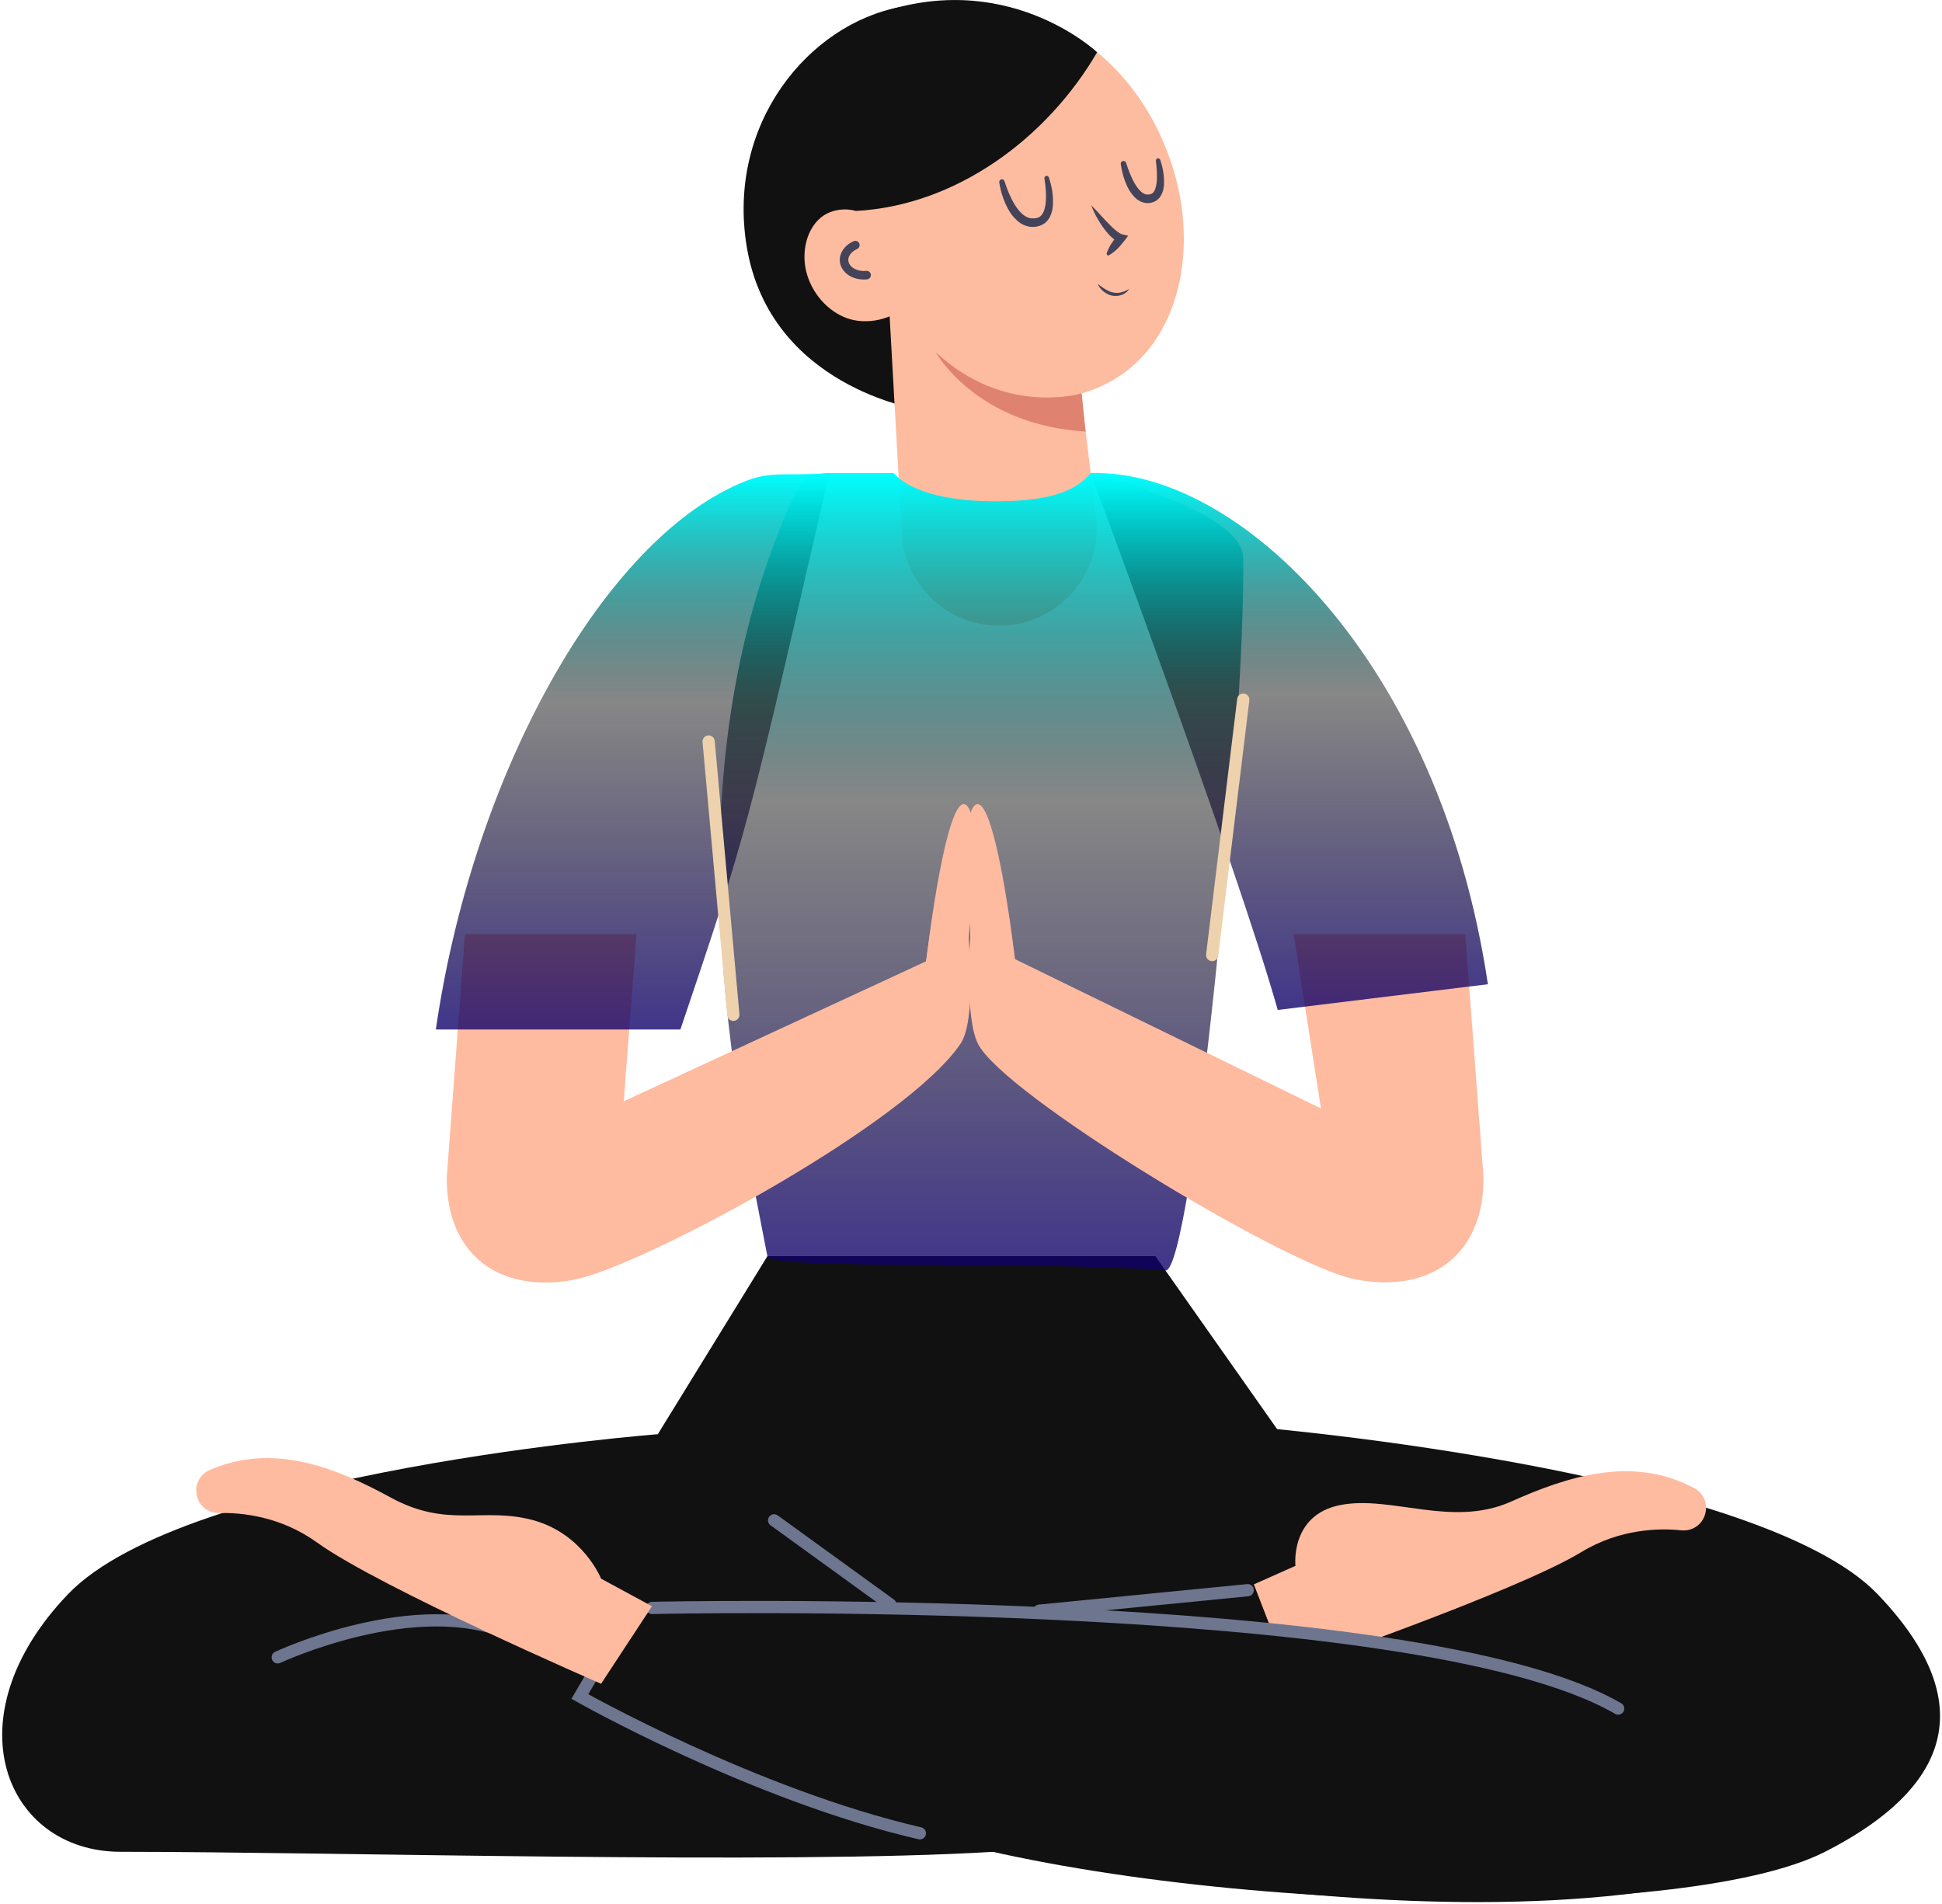 <svg width="253" height="248" viewBox="0 0 253 248" fill="none" xmlns="http://www.w3.org/2000/svg">
<path d="M99.98 163.64L85.7 186.84L113.09 219.37H140.71L166.46 186.29L150.52 163.64H99.98Z" fill="#111111"/>
<path d="M85.7 186.84C85.7 186.84 24.27 191.59 8.86 207.68C-6.55 223.77 0.7 241.24 15.71 241.24C43.34 241.24 101.8 242.93 129.46 241.24L131.11 203.57L85.7 186.84Z" fill="#111111"/>
<path d="M164.87 186.04C164.87 186.04 229.2 191.59 244.61 207.68C260.02 223.77 251.14 234.43 237.76 241.24C218.93 250.83 151.06 249.24 115.86 237.59L122.37 203.57L164.87 186.04Z" fill="#111111"/>
<path d="M167.7 217.64L163.35 206.4L168.77 203.99C168.77 203.99 168.02 197.34 174.65 196.06C181.28 194.78 189.18 199.06 196.88 195.61C203.98 192.43 212.67 189.5 220.78 193.9C221.98 194.55 222.54 195.98 222.13 197.28L222.1 197.38C221.69 198.69 220.41 199.5 219.04 199.36C216.18 199.07 211.08 199.13 206.04 202.18C197.35 207.46 167.7 217.64 167.7 217.64Z" fill="#FEBBA0"/>
<path d="M218.31 218.28C218.31 218.28 175.38 210.65 84.95 209.47L76.22 221.31C76.22 221.31 98.72 234.17 119.84 238.82C140.96 243.47 213.87 258.11 246.43 235.56L218.31 218.28Z" fill="#111111"/>
<path d="M119.84 238.83C98.19 233.83 75.54 221.01 75.54 221.01L76.89 218.72" stroke="#6E758F" stroke-width="1.593" stroke-miterlimit="10" stroke-linecap="round"/>
<path d="M84.95 209.47C84.95 209.47 184.3 207.2 210.81 222.58" stroke="#6E758F" stroke-width="1.593" stroke-miterlimit="10" stroke-linecap="round"/>
<path d="M36.18 215.91C36.18 215.91 54.32 207.41 66.72 212.98" stroke="#6E758F" stroke-width="1.593" stroke-miterlimit="10" stroke-linecap="round"/>
<path d="M78.31 219.35L84.94 209.25L78.31 205.66C78.31 205.66 75.99 199.85 69.49 198.05C62.98 196.26 58.35 199.15 50.94 195.11C44.11 191.38 35.67 187.79 27.25 191.54C26.01 192.09 25.33 193.47 25.64 194.8L25.66 194.9C25.97 196.24 27.18 197.14 28.55 197.11C31.42 197.04 36.51 197.5 41.29 200.94C49.54 206.88 78.31 219.35 78.31 219.35Z" fill="#FEBBA0"/>
<path d="M135.39 209.83L162.55 207.16" stroke="#6E758F" stroke-width="1.593" stroke-miterlimit="10" stroke-linecap="round"/>
<path d="M100.85 198.06L116 209.03" stroke="#6E758F" stroke-width="1.593" stroke-miterlimit="10" stroke-linecap="round"/>
<path d="M119.65 53.32C119.65 53.32 100.33 50.4 97.29 32.17C94.61 16.06 105.42 3.15 117.27 0.92C117.28 0.92 145.75 44.8 119.65 53.32Z" fill="#111111"/>
<path d="M120.09 2.65C118.67 3.35 117.32 4.27 116.09 5.46C105.08 16.05 112.05 36.61 121.91 45.89C127.37 51.02 135.35 53.41 142.32 50.79C152.51 46.96 155.7 35.42 153.63 25.14C152.09 17.48 147.84 10.25 141.57 5.75C135.3 1.26 126.83 -0.64 120.09 2.65Z" fill="#FDBCA0"/>
<path d="M118.26 39.69C116.33 41.6 112.97 42.38 110.39 41.47C107.81 40.56 105.69 38.13 105.02 35.31C104.42 32.78 105.07 29.9 106.93 28.35C108.79 26.8 112.14 26.9 113.73 28.91L118.26 39.69Z" fill="#FDBCA0"/>
<path d="M115.44 32.97L117.47 69.31C117.74 76.03 123.19 81.37 129.91 81.5C137.67 81.66 143.76 74.88 142.77 67.18L138.67 33.44L115.44 32.97Z" fill="#FDBCA0"/>
<path d="M141.43 56.22L140.92 51.24C140.92 51.24 130.92 54.31 121.91 45.88C121.91 45.89 127.1 55.36 141.43 56.22Z" fill="#DF8370"/>
<path d="M111.47 27.48C124.49 26.81 136.37 18.07 142.93 6.81C142.93 6.81 130.95 -4.56 113.44 2.09C98.93 7.59 111.47 27.48 111.47 27.48Z" fill="#111111"/>
<path d="M112.9 35.84C111.4 35.99 110.09 35.18 109.97 34.03C109.88 33.16 110.49 32.35 111.43 31.93" stroke="#444359" stroke-width="1.114" stroke-miterlimit="10" stroke-linecap="round"/>
<path d="M144.18 33C144.48 32.09 145 31.37 145.58 30.69L145.86 31.57C145.2 31.32 144.84 30.94 144.47 30.57C144.12 30.18 143.81 29.79 143.53 29.37C142.97 28.54 142.5 27.66 142.16 26.73C142.86 27.44 143.5 28.17 144.17 28.87C144.51 29.21 144.83 29.56 145.18 29.86C145.51 30.15 145.9 30.45 146.17 30.52L146.98 30.71L146.45 31.4C145.91 32.11 145.31 32.77 144.48 33.25C144.38 33.31 144.26 33.27 144.2 33.18C144.17 33.11 144.17 33.05 144.18 33Z" fill="#444359"/>
<path d="M147.11 37.648C146.92 37.962 146.598 38.234 146.181 38.399C145.768 38.571 145.256 38.606 144.801 38.498C144.337 38.395 143.977 38.15 143.668 37.897C143.531 37.759 143.393 37.617 143.28 37.471C143.18 37.314 143.076 37.161 143 37C143.175 37.107 143.327 37.222 143.479 37.337L143.948 37.651C144.28 37.828 144.593 38.02 144.953 38.088C145.299 38.177 145.669 38.173 146.034 38.092C146.394 38.008 146.754 37.843 147.11 37.648Z" fill="#444359"/>
<path d="M136.64 23.11C137.03 24.27 137.25 25.47 137.17 26.76C137.12 27.39 136.97 28.08 136.5 28.69C136.02 29.31 135.21 29.58 134.5 29.56C133.77 29.55 133.05 29.23 132.56 28.78C132.05 28.33 131.65 27.81 131.35 27.26C130.75 26.15 130.37 24.99 130.18 23.77C130.15 23.58 130.28 23.4 130.47 23.36C130.65 23.33 130.81 23.44 130.86 23.6L130.87 23.62C131.21 24.7 131.66 25.79 132.24 26.73C132.82 27.64 133.61 28.48 134.54 28.45C135 28.47 135.43 28.35 135.69 28.02C135.98 27.7 136.12 27.18 136.2 26.65C136.35 25.58 136.25 24.4 136.07 23.27V23.25C136.04 23.09 136.16 22.93 136.32 22.91C136.45 22.89 136.59 22.98 136.64 23.11Z" fill="#444359"/>
<path d="M151.16 20.84C151.49 21.82 151.67 22.82 151.65 23.89C151.64 24.42 151.54 25 151.2 25.55C150.87 26.13 150.13 26.49 149.49 26.46C148.82 26.45 148.21 26.1 147.82 25.69C147.42 25.27 147.11 24.82 146.88 24.34C146.43 23.38 146.15 22.4 146.01 21.37C145.98 21.18 146.12 21 146.32 20.97C146.49 20.95 146.65 21.05 146.7 21.21L146.71 21.23C147 22.13 147.35 23.05 147.8 23.85C148.25 24.63 148.86 25.38 149.53 25.34C149.87 25.35 150.14 25.25 150.32 24.97C150.52 24.69 150.62 24.26 150.68 23.81C150.78 22.91 150.7 21.92 150.59 20.98V20.96C150.57 20.8 150.69 20.65 150.85 20.62C150.98 20.62 151.12 20.71 151.16 20.84Z" fill="#444359"/>
<path d="M161.96 72.61C161.87 66.51 142.09 61.63 142.09 61.63C140.85 63 138.72 65.31 129.75 65.31C121.17 65.31 117.74 63.09 116.4 61.63H107.91C106.02 61.63 104.29 62.71 103.5 64.43C86.49 101.64 96.05 143.2 99.97 163.63C100.33 165.51 135.83 164.24 151.84 165.51C155.3 165.8 162.3 94.78 161.96 72.61Z" fill="url(#paint0_linear)"/>
<path d="M120.65 125.23C122.41 111.01 124.56 102.48 126.21 105.28C127.67 107.76 126.86 120.2 124.67 132.2C124.68 132.2 119.9 131.32 120.65 125.23Z" fill="#FEBBA0"/>
<path d="M132.27 125.23C130.51 111.01 128.36 102.48 126.71 105.28C125.25 107.76 126.06 120.2 128.25 132.2C128.24 132.2 133.02 131.32 132.27 125.23Z" fill="#FEBBA0"/>
<path d="M190.89 121.7H168.54L172.09 144.4L131.53 124.61C131.39 123.09 131.2 121.21 130.97 119.22C129.44 119.22 127.9 119.22 126.37 119.2C126.38 120.93 126.41 122.1 126.41 122.1C126.41 122.1 125.62 132.54 127.43 136.02C130.87 142.64 166.06 163.96 175.83 166.49C176.44 166.65 177.05 166.77 177.66 166.85C187.09 168.18 193.34 162.89 193.27 153.37L190.89 121.7Z" fill="#FEBBA0"/>
<path d="M121.55 119.12C121.2 121.36 120.89 123.52 120.65 125.23L81.26 143.47L82.92 121.71H60.57L58.2 153.4C58.14 162.92 64.39 168.2 73.81 166.88C74.42 166.79 75.03 166.67 75.64 166.52C85.41 163.99 118.14 146.3 125.13 135.98C127.2 132.93 126.22 122.66 126.22 122.66C126.22 122.66 126.22 121.24 126.18 119.22C124.64 119.19 123.1 119.16 121.55 119.12Z" fill="#FEBBA0"/>
<path d="M88.64 134.12C97.38 108.27 97.31 108.25 108.04 61.64C100.86 62.13 100.12 60.96 94.46 63.9C77.48 72.72 61.49 101.69 56.78 134.12H88.64Z" fill="url(#paint1_linear)"/>
<path d="M166.46 131.57C161.32 113.26 142.09 61.64 142.09 61.64C161.32 60.99 187.56 86.06 193.84 128.22L166.46 131.57Z" fill="url(#paint2_linear)"/>
<path d="M161.97 91.14L157.92 124.42" stroke="#EED2AD" stroke-width="1.593" stroke-miterlimit="10" stroke-linecap="round"/>
<path d="M92.32 96.6L95.54 132.2" stroke="#EED2AD" stroke-width="1.593" stroke-miterlimit="10" stroke-linecap="round"/>
<defs>
<linearGradient id="paint0_linear" x1="127.853" y1="61.63" x2="127.853" y2="165.511" gradientUnits="userSpaceOnUse">
<stop stop-color="#00FFFF"/>
<stop offset="0.411" stop-opacity="0.47"/>
<stop offset="1" stop-color="#0F006B" stop-opacity="0.79"/>
</linearGradient>
<linearGradient id="paint1_linear" x1="82.41" y1="61.64" x2="82.41" y2="134.12" gradientUnits="userSpaceOnUse">
<stop stop-color="#00FFFF"/>
<stop offset="0.411" stop-opacity="0.47"/>
<stop offset="1" stop-color="#0F006B" stop-opacity="0.79"/>
</linearGradient>
<linearGradient id="paint2_linear" x1="167.965" y1="61.628" x2="167.965" y2="131.57" gradientUnits="userSpaceOnUse">
<stop stop-color="#00FFFF"/>
<stop offset="0.411" stop-opacity="0.47"/>
<stop offset="1" stop-color="#0F006B" stop-opacity="0.79"/>
</linearGradient>
</defs>
</svg>
